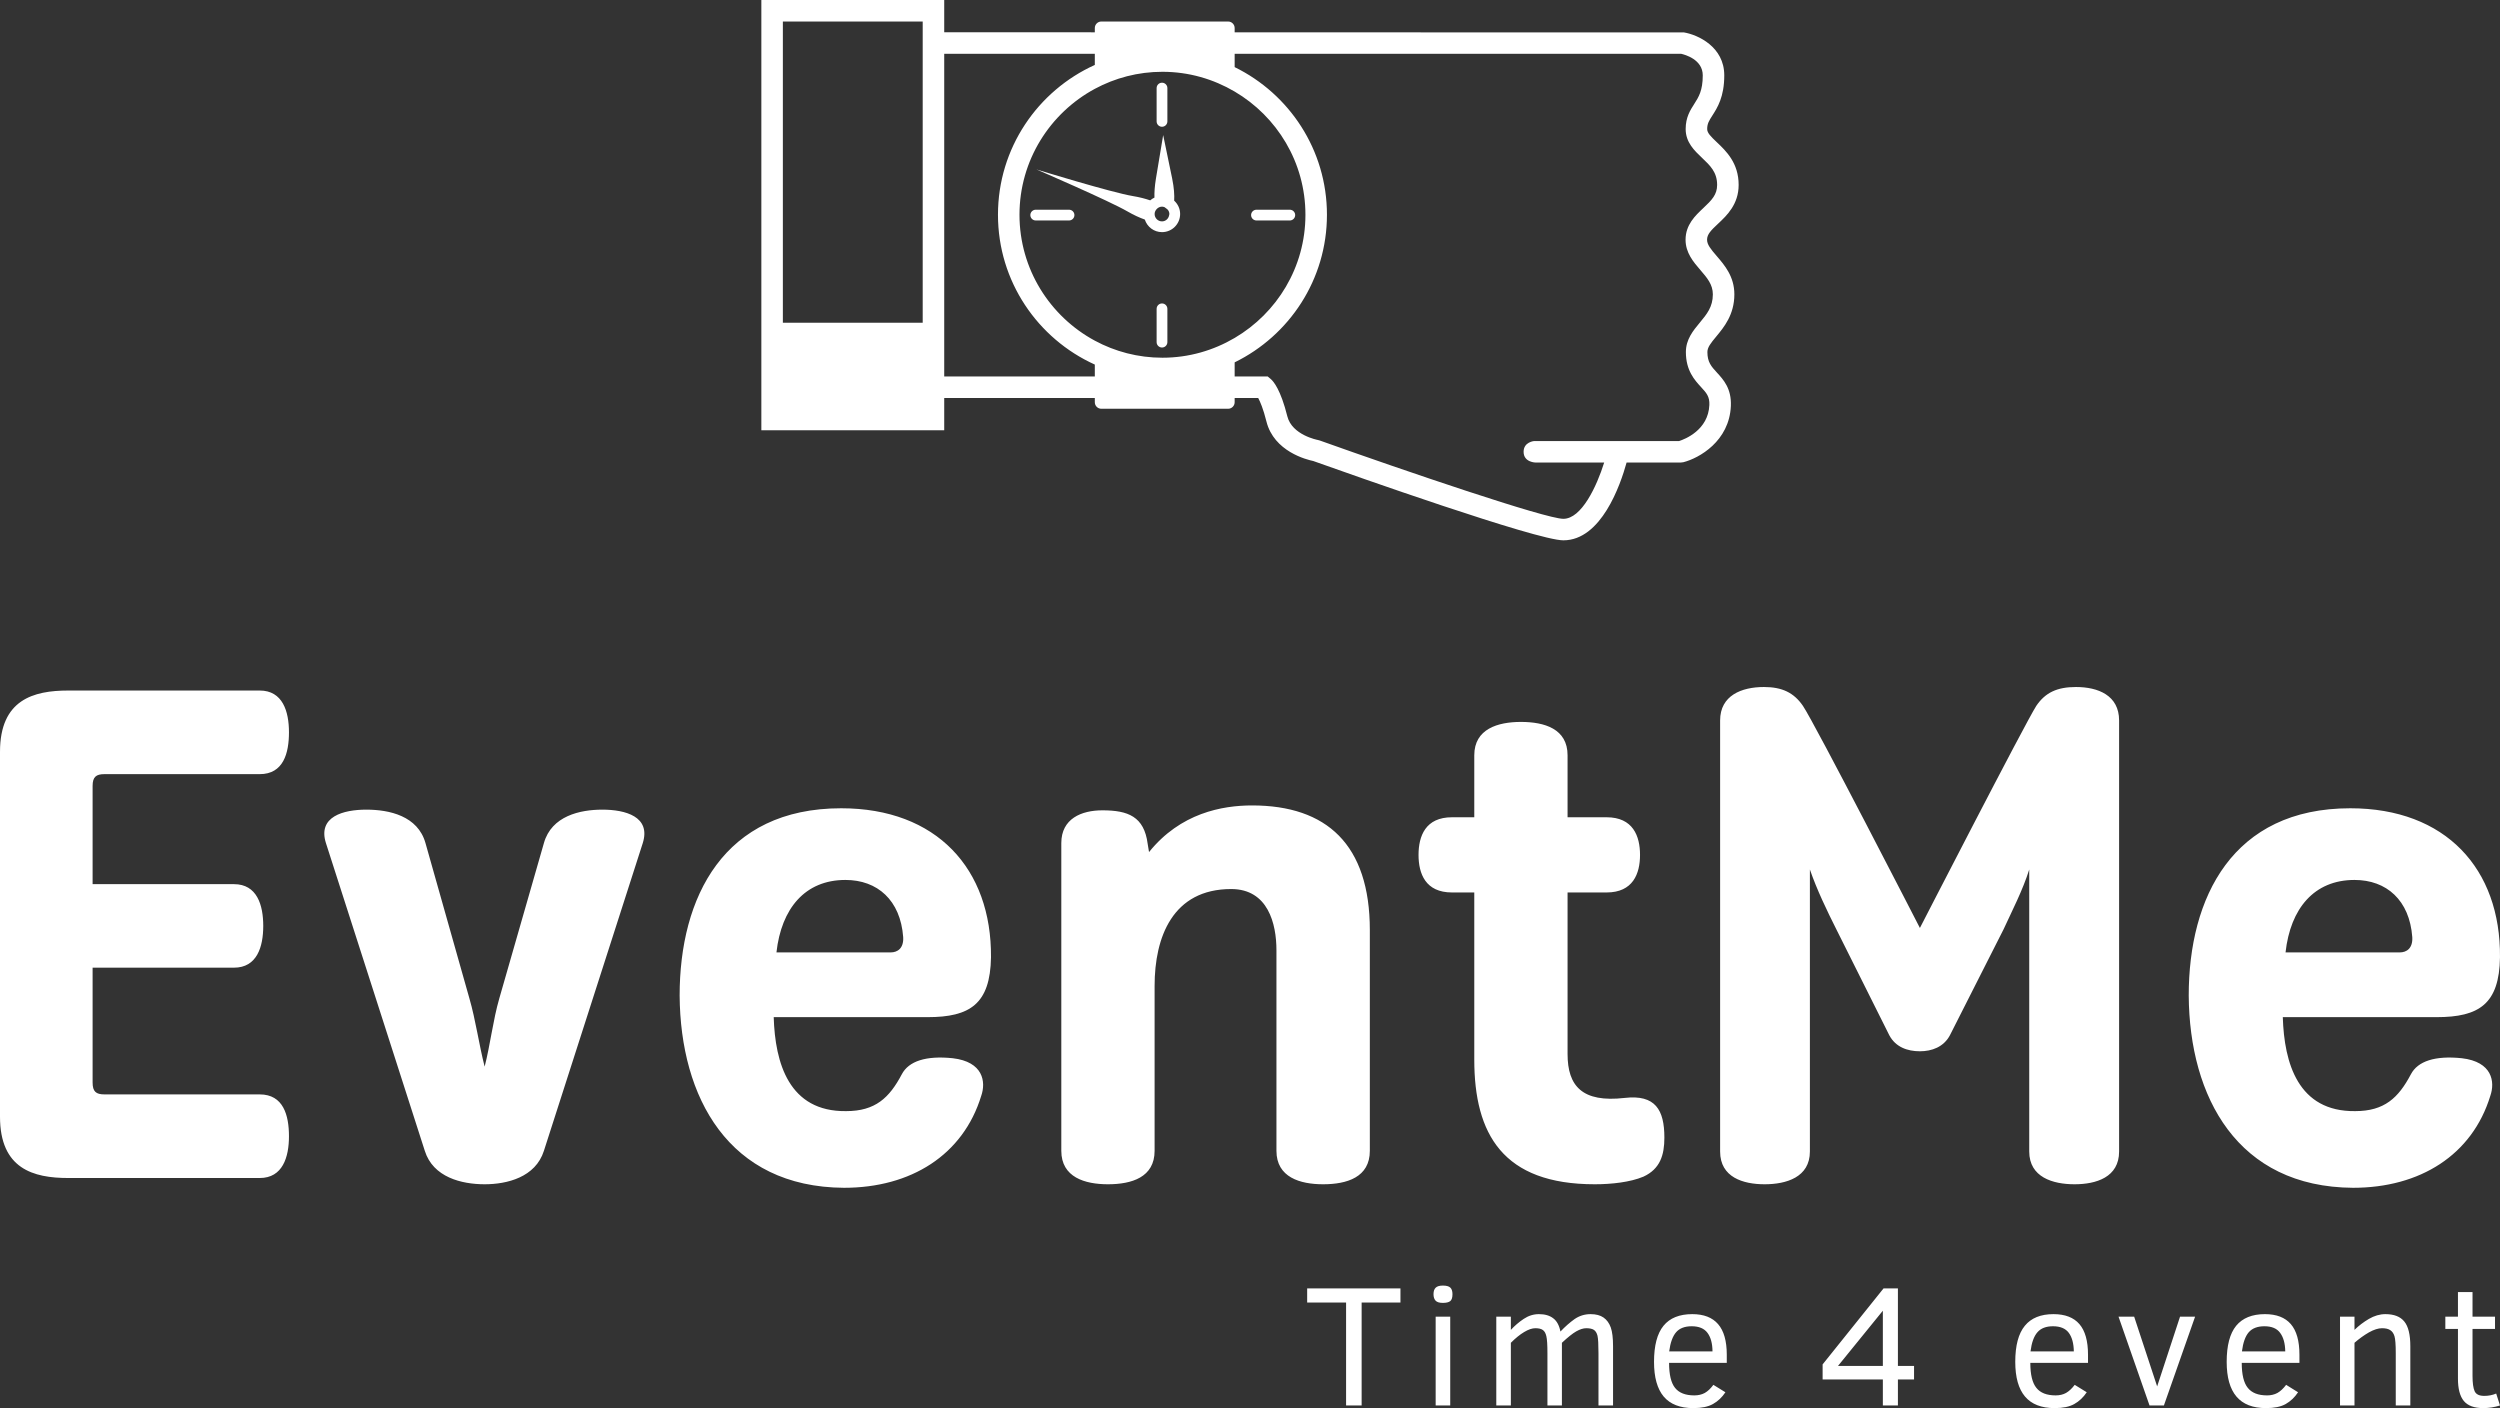<svg xmlns="http://www.w3.org/2000/svg" version="1.1" xmlns:xlink="http://www.w3.org/1999/xlink" xmlns:svgjs="http://svgjs.com/svgjs" height="143.994" width="255.651"><rect width="100%" height="100%" fill="#333333" stroke="none"/><defs id="SvgjsDefs1018"></defs><g id="SvgjsG1019" rel="mainfill" name="main_text" xmlns:name="main_text" transform="translate(-4.63,-119.536)" fill="#ffffff"><path d="M15.31 198.70L31.19 198.70C33.61 198.70 34.18 196.56 34.18 194.42C34.18 192.29 33.54 190.15 31.19 190.15L11.61 190.15C8.05 190.15 4.63 191.08 4.63 196.42L4.63 233.73C4.63 239.07 8.05 240 11.61 240L31.19 240C33.54 240 34.18 237.86 34.18 235.73C34.18 233.59 33.61 231.45 31.19 231.45L15.31 231.45C14.46 231.45 14.10 231.17 14.10 230.24L14.10 218.49L28.56 218.49C30.91 218.49 31.55 216.36 31.55 214.22C31.55 212.08 30.91 209.95 28.56 209.95L14.10 209.95L14.10 199.91C14.10 198.98 14.46 198.70 15.31 198.70ZM48.14 205.75C47.36 202.97 44.44 202.33 42.09 202.33C39.74 202.33 37.10 203.04 37.96 205.75L48.07 237.22C48.92 239.93 51.84 240.64 54.19 240.64C56.47 240.64 59.39 239.93 60.25 237.22L70.36 205.75C71.21 203.04 68.58 202.33 66.23 202.33C63.95 202.33 61.03 202.97 60.25 205.75L55.69 221.63C55.05 223.83 54.76 226.40 54.19 228.61C53.62 226.40 53.27 223.83 52.63 221.63ZM91.08 209.52C94.36 209.52 96.71 211.59 96.99 215.36C97.06 216.50 96.42 216.93 95.71 216.93L84.03 216.93C84.53 212.44 86.95 209.52 91.08 209.52ZM104.97 231.60C105.47 230.17 105.18 228.11 102.05 227.75C99.34 227.47 97.56 228.04 96.85 229.39C95.57 231.81 94.14 233.16 91.15 233.16C85.31 233.23 83.89 228.25 83.75 223.55L99.49 223.55C103.83 223.55 105.89 222.20 105.97 217.43C106.04 208.38 100.41 202.19 90.65 202.19C78.62 202.19 74.13 211.30 74.13 221.34C74.20 231.74 79.12 240.93 90.94 241.00C97.78 241.00 103.12 237.65 104.97 231.60ZM121.99 205.82C121.63 203.04 119.99 202.40 117.36 202.40C115.22 202.40 113.16 203.25 113.16 205.75L113.16 237.22C113.16 239.93 115.58 240.64 117.93 240.64C120.35 240.64 122.70 239.93 122.70 237.22L122.70 220.35C122.70 215.36 124.55 210.45 130.53 210.45C134.31 210.45 135.16 214.01 135.16 216.71L135.16 237.22C135.16 239.93 137.58 240.64 139.93 240.64C142.36 240.64 144.71 239.93 144.71 237.22L144.71 214.65C144.71 205.89 140.29 201.90 132.67 201.90C129.61 201.90 125.34 202.68 122.13 206.67ZM155.39 196.77L155.39 203.11L153.11 203.11C150.40 203.11 149.69 205.03 149.69 206.96C149.69 208.88 150.40 210.80 153.11 210.80L155.39 210.80L155.39 227.89C155.39 235.51 158.31 240.64 167.71 240.64C169.42 240.64 171.34 240.43 172.69 239.86C174.40 239.07 174.83 237.65 174.83 235.87C174.83 233.02 173.90 231.45 170.77 231.81C166.43 232.31 164.93 230.60 164.93 227.32L164.93 210.80L168.92 210.80C171.62 210.80 172.34 208.88 172.34 206.96C172.34 205.03 171.62 203.11 168.92 203.11L164.93 203.11L164.93 196.77C164.93 194.07 162.58 193.36 160.16 193.36C157.81 193.36 155.39 194.07 155.39 196.77ZM216.92 189.79C214.99 189.79 213.78 190.36 212.86 191.72C211.72 193.50 200.96 214.43 200.96 214.43C200.96 214.43 190.21 193.50 189.00 191.72C188.07 190.36 186.86 189.79 185.01 189.79C182.73 189.79 180.53 190.65 180.53 193.21L180.53 237.29C180.53 239.93 182.88 240.64 185.08 240.64C187.29 240.64 189.71 239.93 189.71 237.29L189.71 208.45C190.42 210.52 191.49 212.73 192.42 214.58L197.83 225.40C198.47 226.61 199.68 227.04 200.96 227.04C202.17 227.04 203.39 226.61 204.03 225.40L209.51 214.58C210.36 212.73 211.50 210.52 212.14 208.45L212.14 237.29C212.14 239.93 214.57 240.64 216.77 240.64C218.98 240.64 221.33 239.93 221.33 237.29L221.33 193.21C221.33 190.65 219.19 189.79 216.92 189.79ZM245.40 209.52C248.68 209.52 251.03 211.59 251.31 215.36C251.38 216.50 250.74 216.93 250.03 216.93L238.35 216.93C238.85 212.44 241.27 209.52 245.40 209.52ZM259.29 231.60C259.79 230.17 259.50 228.11 256.37 227.75C253.66 227.47 251.88 228.04 251.17 229.39C249.89 231.81 248.46 233.16 245.47 233.16C239.63 233.23 238.21 228.25 238.07 223.55L253.80 223.55C258.15 223.55 260.21 222.20 260.28 217.43C260.36 208.38 254.73 202.19 244.97 202.19C232.94 202.19 228.45 211.30 228.45 221.34C228.52 231.74 233.44 240.93 245.26 241.00C252.10 241.00 257.44 237.65 259.29 231.60Z" fill="#ffffff" style="fill: rgb(255, 255, 255);"></path></g><g id="SvgjsG1020" rel="mainfill" name="slogan_text" xmlns:name="slogan_text" transform="translate(133.321,-96.276)" fill="#ffffff"><path d="M5.92 229.47L5.92 240L4.33 240L4.33 229.47L0.35 229.47L0.35 228.03L9.89 228.03L9.89 229.47L5.92 229.47ZM15.21 228.62Q15.21 229.14 14.98 229.33Q14.74 229.51 14.23 229.51Q13.69 229.51 13.48 229.28Q13.27 229.05 13.27 228.62Q13.27 228.16 13.50 227.95Q13.72 227.74 14.23 227.74Q14.76 227.74 14.98 227.94Q15.21 228.15 15.21 228.62M13.49 240L13.49 230.92L14.98 230.92L14.98 240L13.49 240ZM30.14 240L30.14 234.65Q30.14 233.30 30.04 232.87Q29.93 232.44 29.67 232.27Q29.41 232.10 28.89 232.10Q28.44 232.10 27.87 232.42Q27.31 232.74 26.40 233.59L26.40 240L24.92 240L24.92 234.65Q24.92 233.37 24.81 232.92Q24.71 232.47 24.46 232.29Q24.21 232.10 23.68 232.10Q23.19 232.10 22.54 232.49Q21.90 232.87 21.18 233.59L21.18 240L19.69 240L19.69 230.92L21.18 230.92L21.18 232.27Q21.77 231.63 22.49 231.15Q23.22 230.66 24.05 230.66Q24.97 230.66 25.52 231.09Q26.07 231.51 26.25 232.44Q26.96 231.69 27.69 231.17Q28.43 230.66 29.33 230.66Q30.16 230.66 30.66 231.01Q31.16 231.36 31.40 232.03Q31.63 232.69 31.63 233.94L31.63 240L30.14 240ZM37.36 235.64Q37.36 237.44 37.97 238.20Q38.58 238.97 39.94 238.97Q40.55 238.97 41.01 238.72Q41.47 238.46 41.89 237.89L43.12 238.65Q42.60 239.43 41.85 239.85Q41.11 240.27 39.84 240.27Q37.81 240.27 36.81 239.09Q35.82 237.91 35.82 235.54Q35.82 233.04 36.79 231.85Q37.76 230.66 39.73 230.66Q41.49 230.66 42.37 231.68Q43.26 232.70 43.26 234.81L43.26 235.64L37.36 235.64M41.80 234.47Q41.79 233.25 41.29 232.58Q40.79 231.90 39.67 231.90Q38.61 231.90 38.08 232.51Q37.55 233.12 37.37 234.47L41.80 234.47ZM60.76 237.34L60.76 240L59.22 240L59.22 237.34L53.06 237.34L53.06 235.80L59.29 228.03L60.76 228.03L60.76 235.96L62.41 235.96L62.41 237.34L60.76 237.34M59.22 230.31L54.63 235.96L59.22 235.96L59.22 230.31ZM74.30 235.64Q74.30 237.44 74.92 238.20Q75.53 238.97 76.89 238.97Q77.50 238.97 77.95 238.72Q78.41 238.46 78.84 237.89L80.07 238.65Q79.55 239.43 78.80 239.85Q78.06 240.27 76.79 240.27Q74.76 240.27 73.76 239.09Q72.76 237.91 72.76 235.54Q72.76 233.04 73.74 231.85Q74.71 230.66 76.67 230.66Q78.44 230.66 79.32 231.68Q80.20 232.70 80.20 234.81L80.20 235.64L74.30 235.64M78.75 234.47Q78.73 233.25 78.24 232.58Q77.74 231.90 76.62 231.90Q75.56 231.90 75.03 232.51Q74.49 233.12 74.32 234.47L78.75 234.47ZM87.96 240L86.49 240L83.32 230.92L84.92 230.92L87.27 238.05L89.61 230.92L91.15 230.92L87.96 240ZM95.92 235.64Q95.92 237.44 96.54 238.20Q97.15 238.97 98.51 238.97Q99.11 238.97 99.57 238.72Q100.03 238.46 100.46 237.89L101.68 238.65Q101.16 239.43 100.42 239.85Q99.68 240.27 98.40 240.27Q96.38 240.27 95.38 239.09Q94.38 237.91 94.38 235.54Q94.38 233.04 95.35 231.85Q96.33 230.66 98.29 230.66Q100.06 230.66 100.94 231.68Q101.82 232.70 101.82 234.81L101.82 235.64L95.92 235.64M100.37 234.47Q100.35 233.25 99.85 232.58Q99.36 231.90 98.24 231.90Q97.18 231.90 96.64 232.51Q96.11 233.12 95.94 234.47L100.37 234.47ZM111.67 240L111.67 234.65Q111.67 233.35 111.54 232.92Q111.41 232.49 111.11 232.30Q110.82 232.10 110.26 232.10Q109.69 232.10 108.92 232.53Q108.16 232.97 107.45 233.59L107.45 240L105.97 240L105.97 230.92L107.45 230.92L107.45 232.27Q108.09 231.64 108.92 231.15Q109.76 230.66 110.61 230.66Q111.93 230.66 112.54 231.41Q113.16 232.16 113.16 233.94L113.16 240L111.67 240ZM122.33 240Q121.47 240.27 120.62 240.27Q119.24 240.27 118.63 239.54Q118.03 238.81 118.03 237.26L118.03 232.17L116.74 232.17L116.74 230.92L118.03 230.92L118.03 228.40L119.52 228.40L119.52 230.92L121.82 230.92L121.82 232.17L119.52 232.17L119.52 236.97Q119.52 238.07 119.74 238.55Q119.96 239.02 120.72 239.02Q121.38 239.02 121.94 238.78L122.33 240Z" fill="#ffffff" style="fill: rgb(255, 255, 255);"></path></g><g id="SvgjsG1021" rel="mainfill" name="symbol" xmlns:name="symbol_mainfill" transform="translate(73.456,-29.7) scale(1.1)" fill="#ffffff"><path d="M42.378,45.654c0.031-0.523-0.011-1.186-0.186-2.052c-0.402-1.984-0.837-4.045-0.837-4.045S41,41.633,40.677,43.632  c-0.112,0.694-0.148,1.265-0.133,1.737c-0.145,0.067-0.276,0.155-0.396,0.258c-0.459-0.157-0.986-0.297-1.602-0.398  c-1.997-0.33-8.978-2.479-8.978-2.479s6.714,2.894,8.468,3.906c0.584,0.337,1.125,0.584,1.612,0.756  c0.219,0.676,0.848,1.169,1.597,1.169c0.932,0,1.686-0.755,1.686-1.685C42.932,46.402,42.716,45.962,42.378,45.654z M41.246,46.211  c0.082,0,0.159,0.021,0.232,0.047c0.12,0.081,0.222,0.163,0.313,0.244c0.082,0.113,0.141,0.245,0.141,0.395  c0,0.04-0.016,0.074-0.023,0.112c-0.056,0.322-0.325,0.572-0.663,0.572c-0.378,0-0.686-0.307-0.686-0.685  c0-0.165,0.066-0.31,0.163-0.428C40.85,46.315,41.033,46.211,41.246,46.211z" fill="#ffffff" style="fill: rgb(255, 255, 255);"></path><path d="M41.246,38.785c-0.276,0-0.5-0.224-0.5-0.5v-3.097c0-0.276,0.224-0.5,0.5-0.5s0.5,0.224,0.5,0.5v3.097  C41.746,38.561,41.522,38.785,41.246,38.785z" fill="#ffffff" style="fill: rgb(255, 255, 255);"></path><path d="M41.246,59.307c-0.276,0-0.5-0.224-0.5-0.5V55.71c0-0.276,0.224-0.5,0.5-0.5s0.5,0.224,0.5,0.5v3.097  C41.746,59.083,41.522,59.307,41.246,59.307z" fill="#ffffff" style="fill: rgb(255, 255, 255);"></path><path d="M32.604,47.496h-3.097c-0.276,0-0.5-0.224-0.5-0.5s0.224-0.5,0.5-0.5h3.097c0.276,0,0.5,0.224,0.5,0.5  S32.88,47.496,32.604,47.496z" fill="#ffffff" style="fill: rgb(255, 255, 255);"></path><path d="M53.127,47.496h-3.098c-0.276,0-0.5-0.224-0.5-0.5s0.224-0.5,0.5-0.5h3.098c0.276,0,0.5,0.224,0.5,0.5  S53.403,47.496,53.127,47.496z" fill="#ffffff" style="fill: rgb(255, 255, 255);"></path><path d="M94.455,54.364c0-1.658-0.911-2.715-1.643-3.564c-0.555-0.644-0.895-1.061-0.895-1.515c0-0.504,0.368-0.874,1.02-1.485  c0.809-0.759,1.916-1.798,1.916-3.611c0-2.045-1.172-3.155-2.026-3.965c-0.574-0.544-0.899-0.869-0.899-1.228  c0-0.503,0.173-0.773,0.486-1.263c0.465-0.727,1.103-1.723,1.103-3.728c0-2.658-2.453-3.773-3.75-3.992L48,30.006v-0.398  C48,29.272,47.728,29,47.393,29H35.607C35.272,29,35,29.272,35,29.607v0.396L21,30v-3H4v40h17v-3h14v0.393  C35,64.729,35.272,65,35.607,65h11.785C47.728,65,48,64.729,48,64.393V64h2.19c0.179,0.332,0.467,0.992,0.766,2.187  c0.697,2.789,3.749,3.547,4.349,3.67c3.621,1.292,20.791,7.374,23.253,7.374c3.525,0,5.304-5.148,5.878-7.23h5.029l0.248-0.031  c1.467-0.376,4.277-1.953,4.417-5.233c0.068-1.616-0.69-2.442-1.3-3.105c-0.512-0.558-0.882-0.961-0.882-1.903  c0-0.434,0.299-0.814,0.827-1.449C93.484,57.424,94.455,56.256,94.455,54.364z M19,30v27H6V29h13V30z M35,62H21V32h14v1.037  c-5.305,2.399-9.003,7.726-9.003,13.928c0,6.201,3.698,11.527,9.003,13.927V62z M41.288,60.255c-2.273,0-4.415-0.575-6.288-1.586  c-4.165-2.247-7.003-6.649-7.003-11.704c0-5.055,2.838-9.458,7.003-11.705c1.874-1.011,4.015-1.586,6.288-1.586  c2.45,0,4.739,0.678,6.712,1.838c3.93,2.312,6.58,6.574,6.58,11.453c0,4.879-2.65,9.141-6.58,11.452  C46.027,59.577,43.738,60.255,41.288,60.255z M91.237,56.999c-0.604,0.727-1.289,1.55-1.289,2.728c0,1.722,0.814,2.608,1.409,3.256  c0.504,0.549,0.808,0.88,0.774,1.669c-0.1,2.343-2.294,3.183-2.811,3.349H75.844c0,0-0.982,0.078-0.982,1c0,1,1.139,1,1.139,1h6.351  c-0.696,2.223-2.105,5.23-3.793,5.23c-1.645,0-14.767-4.468-22.652-7.283l-0.169-0.045c-0.024-0.004-2.403-0.452-2.841-2.2  c-0.618-2.476-1.283-3.248-1.54-3.466L51.076,62H48v-1.313c5.076-2.487,8.58-7.688,8.58-13.723c0-6.035-3.504-11.237-8.58-13.724V32  h41.502c0.359,0.08,2.015,0.528,2.015,2.006c0,1.419-0.383,2.017-0.787,2.649c-0.376,0.587-0.802,1.252-0.802,2.341  c0,1.236,0.81,2.003,1.523,2.68c0.753,0.713,1.402,1.329,1.402,2.514c0,0.901-0.488,1.405-1.284,2.152  c-0.735,0.69-1.651,1.549-1.651,2.943c0,1.219,0.732,2.069,1.379,2.82c0.622,0.721,1.158,1.344,1.158,2.259  C92.455,55.533,91.891,56.213,91.237,56.999z" fill="#ffffff" style="fill: rgb(255, 255, 255);"></path></g></svg>